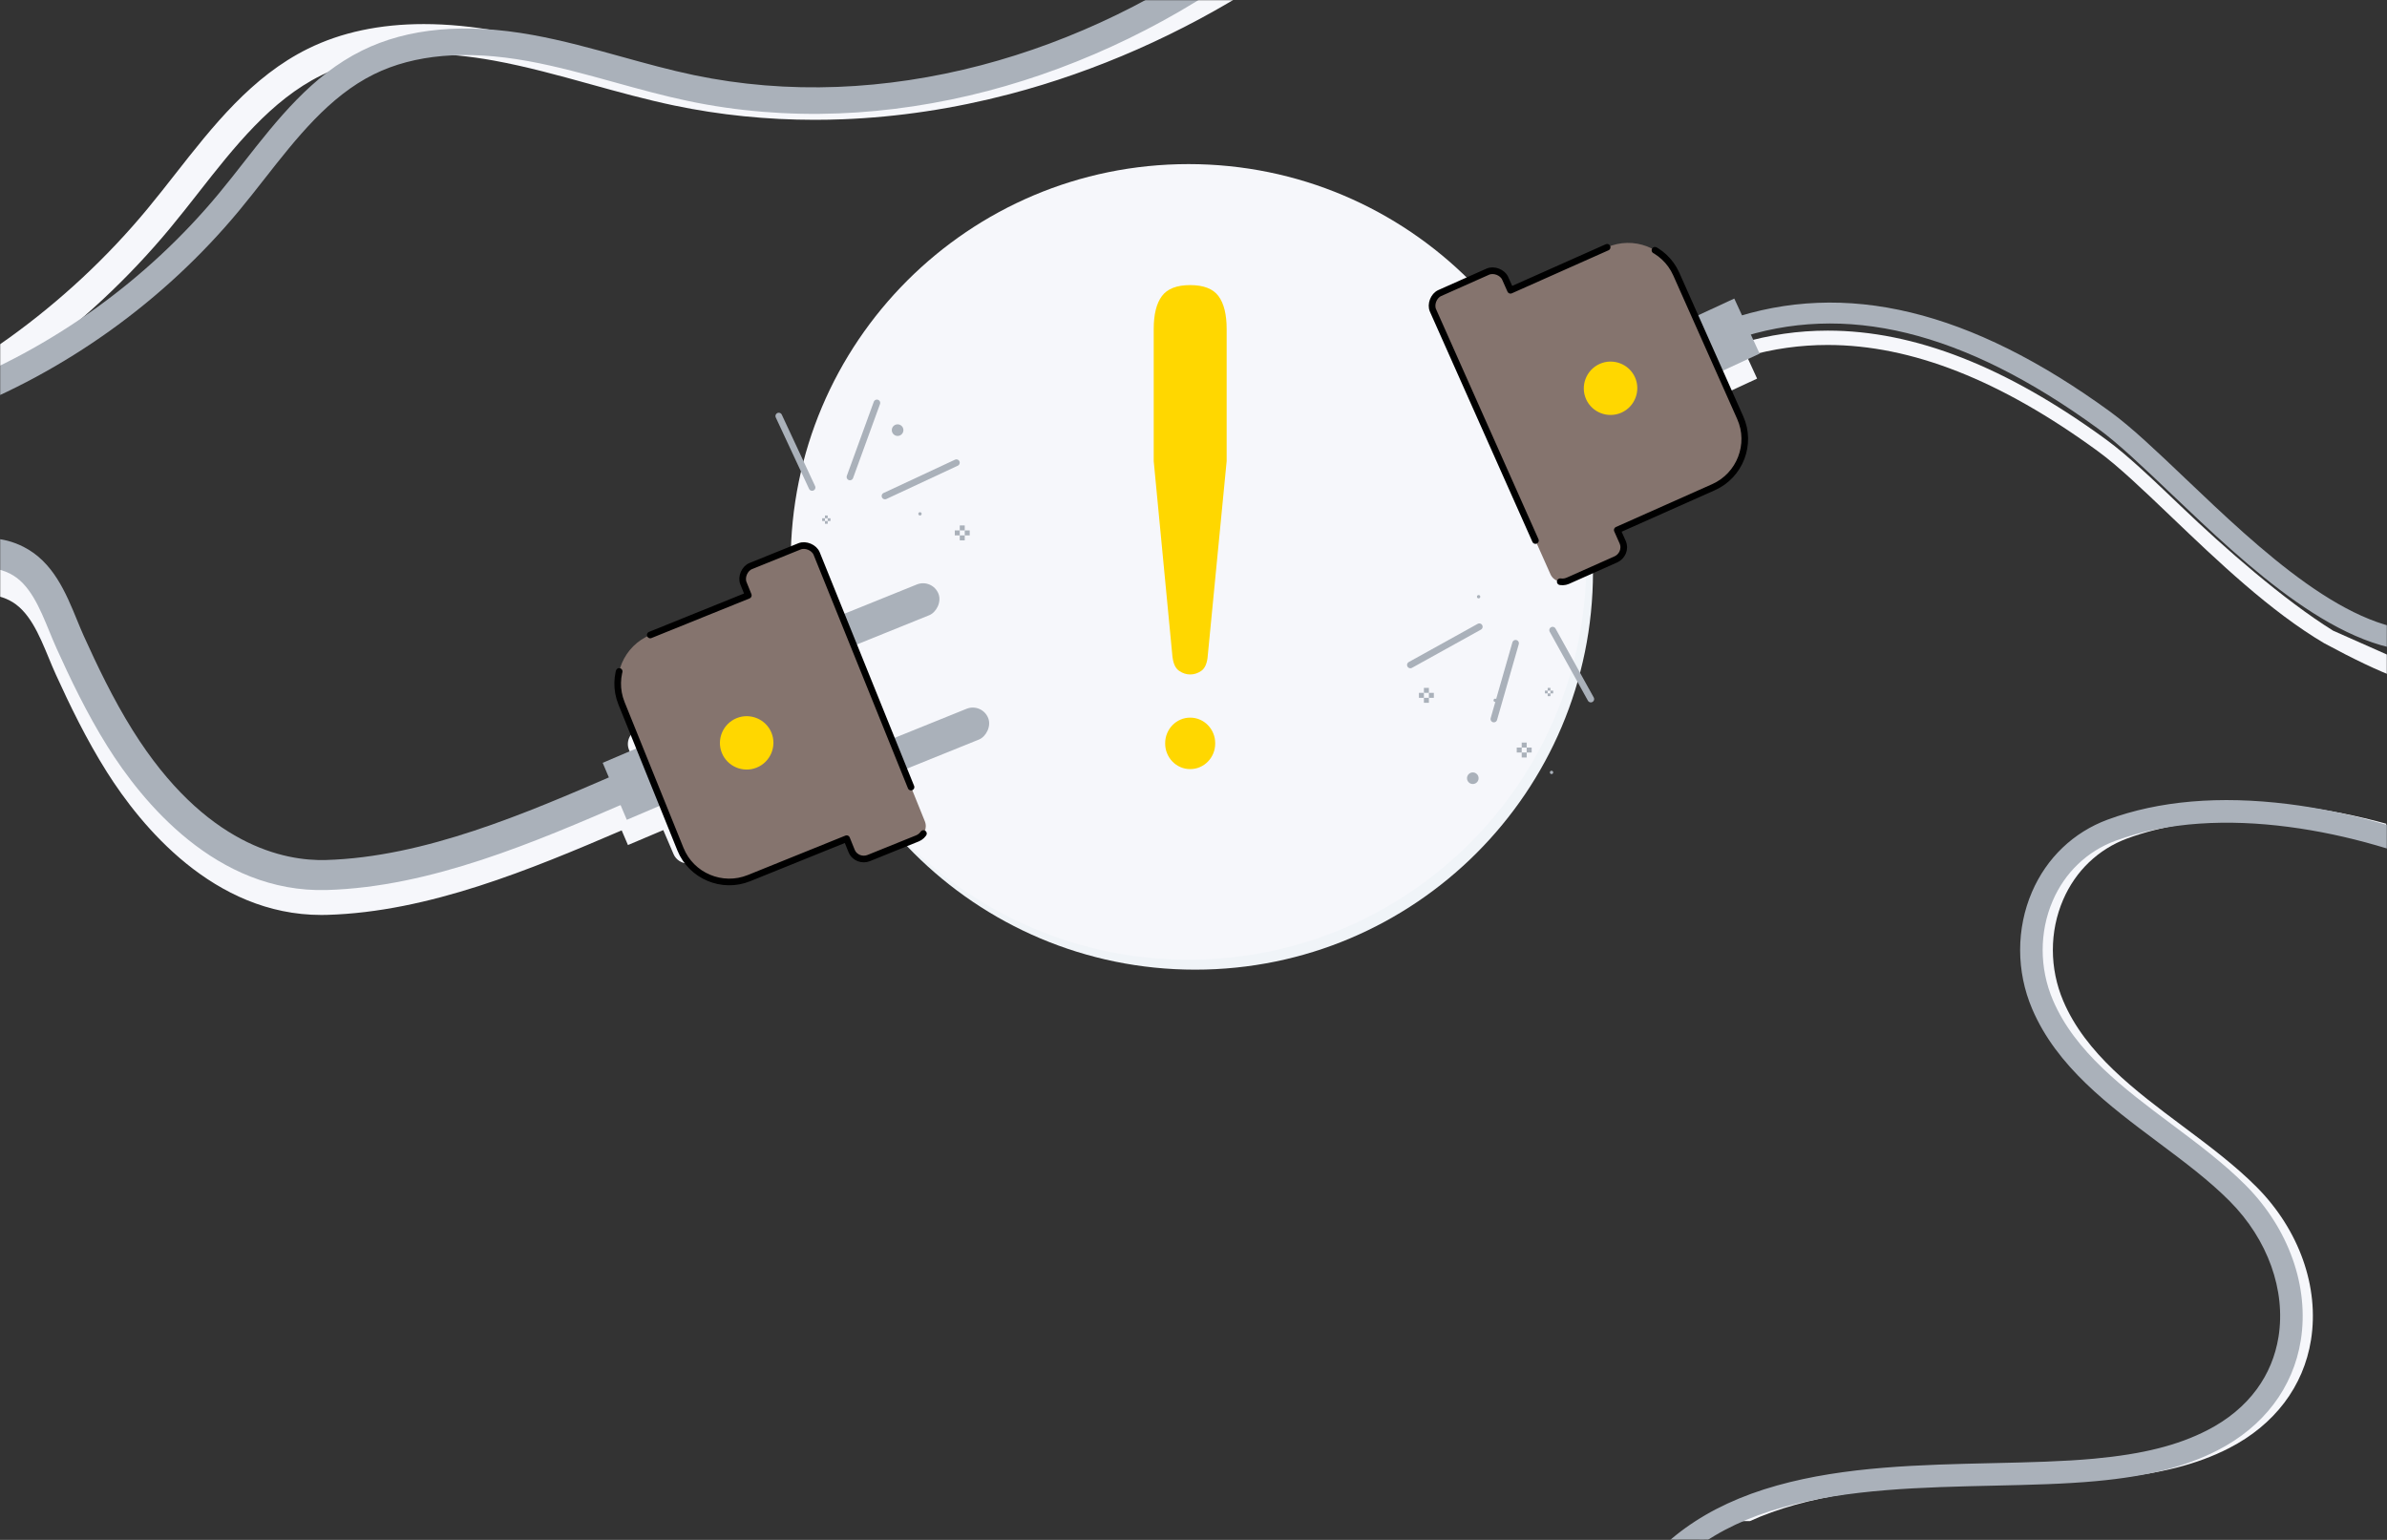 <?xml version="1.0" encoding="UTF-8"?>
<svg width="1440px" height="929px" viewBox="0 0 1440 929" version="1.1" xmlns="http://www.w3.org/2000/svg" xmlns:xlink="http://www.w3.org/1999/xlink">
    <rect x="0" y="0" width="1440" height="929" fill="#333333" stroke="none"/>
    <title>site en maintenance</title>
    <defs>
        <rect id="path-1" x="0" y="0" width="1440" height="929"></rect>
    </defs>
    <g id="pages" stroke="none" stroke-width="1" fill="none" fill-rule="evenodd">
        <g id="site-en-maintenance">
            <mask id="mask-2" fill="white">
                <use xlink:href="#path-1"></use>
            </mask>
            <g id="Mask"></g>
            <g id="Rectangle" mask="url(#mask-2)">
                <g transform="translate(-519, -219)" id="Mask">
                    <g id="Na_June_25">
                        <path d="M1480,563.999 C1480,696.545 1372.549,804 1240,804 C1107.451,804 1000,696.545 1000,563.999 C1000,431.451 1107.451,324 1240,324 C1372.549,324 1480,431.451 1480,563.999" id="Fill-119" fill="#F0F4F8"></path>
                        <path d="M1476,557.999 C1476,690.545 1368.549,798 1236,798 C1103.451,798 996,690.545 996,557.999 C996,425.451 1103.451,318 1236,318 C1368.549,318 1476,425.451 1476,557.999" id="Fill-119" fill="#F6F7FB"></path>
                        <path d="M583.472,684.734 C570.941,664.888 560.907,643.943 552.745,626.07 C551.237,622.768 549.781,619.25 548.373,615.847 C542.526,601.717 536.48,587.103 524.552,581.118 C520.657,579.161 516.846,578.194 513,578.045 L513,560 C519.353,560.142 525.934,561.633 532.702,565.032 C550.643,574.04 558.327,592.605 565.105,608.984 C566.515,612.391 567.845,615.607 569.219,618.611 C577.132,635.938 586.833,656.206 598.792,675.145 C641.126,742.203 687.654,752.983 713.167,752.983 C714.037,752.983 714.886,752.968 715.706,752.944 C773.806,751.293 833.707,726.216 886.964,703.394 L883.22,694.626 L904.534,685.603 L898.521,671.526 C896.495,666.784 898.712,661.303 903.473,659.282 L927.966,716.631 C929.484,720.188 932.955,722.319 936.605,722.319 C937.829,722.319 939.073,722.079 940.271,721.575 L937.611,739.184 C936.413,739.693 935.168,739.933 933.944,739.933 C930.294,739.933 926.824,737.797 925.305,734.241 L919.137,719.799 L897.823,728.822 L894.044,719.972 C839.315,743.427 777.708,769.205 716.223,770.952 C715.091,770.986 713.969,771 712.849,771 C647.775,771 603.965,717.193 583.472,684.734 Z" id="Combined-Shape" fill="#F6F7FB"></path>
                        <g id="Group-135" fill="#AAB1BA">
                            <polyline id="Fill-132" points="897.134 713.593 882.578 679.212 905.444 669.45 920 703.831 897.134 713.593"></polyline>
                            <path d="M267.127,587.169 C262.651,581.071 258.649,574.458 255.189,567.376 C237.352,530.878 230.504,493.332 234.835,455.781 C238.642,422.774 250.66,389.969 271.575,355.49 C309.246,293.387 367.852,239.409 419.558,191.784 C427.224,184.724 434.464,178.056 441.537,171.452 C454.895,158.98 469.909,144.203 479,126.656 C488.214,108.875 489.952,89.469 483.649,74.744 C478.058,61.675 465.561,50.138 446.513,40.453 C412.437,23.127 376.16,15.821 338.693,18.741 C305.656,21.315 270.49,31.93 234.171,50.293 C167.563,83.969 107.408,137.198 52.325,189.704 L12.417,227.744 L0,214.606 L39.907,176.566 C95.993,123.107 157.363,68.848 226.06,34.115 C264.484,14.687 301.91,3.439 337.297,0.682 C378.107,-2.498 417.594,5.447 454.661,24.293 C477.584,35.948 492.915,50.513 500.221,67.592 C508.765,87.552 506.862,112.128 495.002,135.017 C484.584,155.124 468.281,171.214 453.819,184.718 C446.702,191.362 439.44,198.051 431.752,205.132 C380.927,251.944 323.322,305.001 286.98,364.913 C245.748,432.885 240.646,496.501 271.382,559.397 C286.744,590.834 314.441,611.437 345.471,614.521 C379.871,617.937 411.57,597.434 442.227,577.607 C448.048,573.841 454.069,569.948 459.915,566.359 C462.083,565.028 464.281,563.627 466.509,562.206 C484.837,550.52 507.647,535.977 533.193,548.914 C551.075,557.971 558.734,576.637 565.491,593.105 C566.896,596.529 568.223,599.762 569.592,602.785 C577.479,620.205 587.149,640.583 599.069,659.625 C642.705,729.344 690.815,738.556 715.605,737.846 C775.071,736.143 836.431,709.603 890.569,686.184 L898.409,682.797 L905.531,699.435 L897.705,702.818 C842.081,726.878 779.036,754.147 716.121,755.952 C649.399,757.867 604.577,702.466 583.798,669.266 C571.308,649.313 561.307,628.254 553.17,610.284 C551.668,606.964 550.217,603.427 548.813,600.005 C542.985,585.797 536.958,571.105 525.069,565.087 C509.81,557.359 495.804,564.983 476.178,577.497 C473.862,578.974 471.576,580.43 469.322,581.813 C463.657,585.291 457.991,588.955 451.993,592.834 C420.288,613.339 384.352,636.583 343.697,632.544 C313.525,629.547 286.1,613.02 267.127,587.169" id="Fill-134"></path>
                        </g>
                        <path d="M1921,607 C1888.585,587.843 1856.762,557.425 1829.034,530.922 C1811.818,514.466 1796.951,500.253 1784.62,491.242 C1725.951,448.369 1672.103,427.121 1621.543,427.121 C1604.972,427.121 1588.753,429.404 1572.836,433.955 L1579.002,447.412 L1560.679,455.933 C1560.582,455.042 1560.347,454.15 1559.952,453.291 L1545.763,422.336 L1563.692,414 L1569.207,426.035 C1586.365,420.991 1603.817,418.463 1621.64,418.463 C1673.966,418.463 1729.454,440.268 1789.65,484.258 C1802.433,493.603 1817.493,507.997 1834.93,524.663 C1861.069,549.651 1896.421,580.728 1926.473,599.477 L1921,607 C1939.028,616.743 1953.724,623.726 1965.09,627.949 C1976.455,632.171 1976.455,628.39 1965.09,616.606 L1926.473,599.477" id="Combined-Shape" fill="#F6F7FB"></path>
                        <g id="Group-154" transform="translate(1540, 117)" fill="#AAB1BA">
                            <polyline id="Fill-151" points="25.234 282.116 40.521 315.355 15.287 327.046 0 293.807 25.234 282.116"></polyline>
                            <path d="M22.173,296.807 C92.047,272.791 166.842,290.848 250.85,352.011 C263.614,361.308 278.651,375.627 296.061,392.208 C340.725,434.745 396.307,487.684 444.993,484.329 C463.62,483.046 479.618,473.705 493.905,455.773 C540.587,397.173 526.045,317.577 513.214,247.35 C512.599,243.968 511.984,240.612 511.383,237.285 C510.273,231.147 509.105,224.942 507.928,218.689 C498.759,169.965 489.273,119.588 500.888,71.37 C507.918,42.194 524.805,20.584 549.723,8.876 C577.692,-4.267 613.35,-2.74 645.1,12.962 C678.951,29.704 706.396,60.951 724.466,103.329 C739.57,138.765 747.816,181.148 747.677,222.674 C747.456,290.734 733.515,358.347 720.04,423.719 L719.367,426.999 C718.483,431.278 717.579,435.576 716.676,439.889 C704.835,496.381 692.575,554.799 716.147,609.07 C735.25,653.053 773.008,672.577 801.952,672.413 L802,681 C782.455,681.105 762.973,674.116 745.659,660.78 C729.786,648.553 716.517,631.407 708.309,612.5 C683.642,555.716 696.18,495.942 708.309,438.12 C709.213,433.817 710.111,429.529 710.991,425.261 L711.668,421.979 C725.057,357.022 738.907,289.841 739.128,222.646 C739.257,182.264 731.261,141.089 716.599,106.707 C699.347,66.239 673.314,36.486 641.318,20.662 C611.874,6.102 578.989,4.601 553.351,16.65 C530.865,27.214 515.603,46.834 509.206,73.388 C498.014,119.81 507.332,169.264 516.333,217.095 C517.515,223.37 518.688,229.594 519.798,235.754 C520.399,239.075 521.009,242.426 521.629,245.802 C534.787,317.833 549.699,399.479 500.585,461.133 C484.938,480.77 466.431,491.456 445.58,492.894 C393.145,496.506 336.049,442.128 290.175,398.434 C272.985,382.063 258.135,367.925 245.828,358.96 C164.238,299.557 91.99,281.883 24.946,304.928 L22.173,296.807" id="Fill-153" stroke="#AAB1BA" stroke-width="4"></path>
                        </g>
                        <path d="M1259,417.516 C1259,408.679 1257.359,402.05 1254.072,397.629 C1250.78,393.211 1245.089,391 1237,391 C1228.906,391 1223.216,393.211 1219.928,397.629 C1216.641,402.05 1215,408.679 1215,417.516 L1215,497.222 L1226.376,615.925 L1226.376,615.613 C1226.881,619.564 1228.2,622.27 1230.323,623.721 C1232.446,625.178 1234.671,625.908 1237,625.908 C1239.324,625.908 1241.526,625.207 1243.602,623.803 C1245.674,622.395 1246.964,619.77 1247.469,615.925 L1259,497.222 L1259,417.516 Z M1223.08,661.424 C1223.861,659.535 1224.941,657.891 1226.306,656.487 C1227.676,655.079 1229.275,653.974 1231.108,653.166 C1232.941,652.359 1234.905,651.955 1237,651.955 C1239.095,651.955 1241.059,652.359 1242.892,653.166 C1244.725,653.974 1246.324,655.079 1247.694,656.487 C1249.059,657.891 1250.135,659.535 1250.925,661.424 C1251.71,663.308 1252.098,665.326 1252.098,667.48 C1252.098,669.633 1251.71,671.652 1250.925,673.536 C1250.135,675.42 1249.059,677.064 1247.694,678.467 C1246.324,679.876 1244.725,680.981 1242.892,681.789 C1241.059,682.596 1239.095,683 1237,683 C1234.905,683 1232.941,682.596 1231.108,681.789 C1229.275,680.981 1227.676,679.876 1226.306,678.467 C1224.941,677.064 1223.861,675.42 1223.08,673.536 C1222.29,671.652 1221.902,669.633 1221.902,667.48 C1221.902,665.326 1222.29,663.308 1223.08,661.424 L1223.08,661.424 Z" id="Fill-155" fill="#FFD700"></path>
                        <g id="Group-161" transform="translate(487, 181.52)">
                            <path d="M0,286.204 L0,265.59 C12.748,258.207 25.166,250.18 37.195,241.541 C68.371,219.151 96.471,192.984 120.717,163.767 C126.434,156.879 132.152,149.584 137.683,142.529 C160.383,113.573 183.856,83.632 217.772,66.876 C237.822,56.97 261.211,52.004 287.642,52.004 C301.969,52.004 317.188,53.463 333.255,56.385 C353.641,60.092 373.757,65.662 393.209,71.049 C409.293,75.503 425.924,80.109 442.387,83.552 C468.649,89.045 495.874,91.814 523.533,91.814 C528.883,91.814 534.248,91.71 539.629,91.503 C571.646,90.267 604.253,85.349 636.539,76.885 C677.742,66.084 718.356,49.481 756.488,28 L791.33,28 C744.574,57.901 693.3,80.565 641.093,94.251 C607.542,103.045 573.64,108.157 540.32,109.442 C534.712,109.659 529.105,109.767 523.525,109.767 C494.633,109.768 466.183,106.871 438.712,101.125 C421.69,97.564 404.775,92.881 388.42,88.352 C369.351,83.071 349.633,77.61 330.044,74.048 C315.025,71.317 300.871,69.953 287.633,69.953 C263.998,69.953 243.276,74.3 225.722,82.973 C195.464,97.921 173.271,126.23 151.809,153.607 C146.202,160.758 140.405,168.153 134.529,175.234 C109.307,205.627 80.082,232.842 47.665,256.124 C32.347,267.125 16.424,277.171 0,286.204" id="Fill-156" fill="#F6F7FB"></path>
                            <path d="M5.749,287 L0,272.063 C31.584,259.903 61.691,243.616 89.483,223.656 C117.275,203.696 142.326,180.369 163.941,154.322 C169.038,148.181 174.136,141.678 179.067,135.388 C199.304,109.574 220.229,82.882 250.466,67.944 C278.028,54.326 312.666,51.179 353.418,58.591 C371.591,61.896 389.524,66.862 406.866,71.664 C421.205,75.635 436.031,79.741 450.708,82.811 C478.649,88.655 507.815,91.04 537.398,89.899 C565.941,88.797 595.01,84.412 623.793,76.867 C679.627,62.231 734.236,35.651 781.721,0 L791.329,12.8 C742.202,49.684 685.669,77.192 627.853,92.349 C597.942,100.188 567.719,104.745 538.014,105.891 C507.13,107.085 476.653,104.589 447.431,98.477 C432.257,95.302 417.177,91.127 402.597,87.089 C385.597,82.382 368.018,77.514 350.555,74.338 C313.258,67.555 281.968,70.232 257.552,82.294 C230.578,95.62 210.793,120.858 191.66,145.264 C186.661,151.639 181.493,158.232 176.255,164.544 C153.769,191.64 127.715,215.902 98.816,236.657 C69.917,257.412 38.605,274.35 5.749,287" id="Fill-158" fill="#AAB1BA"></path>
                            <g id="Group-3" transform="translate(1005.666, 521.675)">
                                <path d="M81.999,433.497 L59.613,433.497 C73.123,425.078 88.696,418.423 106.428,413.449 C147.225,402.013 192.652,400.992 236.591,399.999 C258.298,399.512 278.805,399.049 297.505,397.314 C327.056,394.568 348.247,389.237 366.214,380.033 C378.877,373.546 389.111,365.059 396.628,354.809 C403.624,345.262 408.129,334.409 410.018,322.544 C414.576,293.928 403.441,262.877 380.236,239.48 C367.713,226.858 352.752,215.678 336.914,203.832 C306.925,181.413 275.909,158.228 261.275,123.823 C251.812,101.587 251.793,76.301 261.218,54.451 C269.895,34.34 285.786,19.159 305.966,11.699 C327.046,3.911 350.906,0.003 377.2,0.003 C389.049,0.003 401.393,0.793 414.205,2.384 C431.031,4.475 448.526,8.008 465.892,12.764 L465.892,23.781 C437.767,15.858 407.117,10.649 377.273,10.649 C353.682,10.649 330.592,13.902 309.642,21.646 C292.204,28.089 278.467,41.227 270.951,58.648 C262.668,77.848 262.697,100.089 271.028,119.674 C284.543,151.447 314.393,173.76 343.26,195.341 C358.712,206.892 374.685,218.839 387.762,232.015 C413.343,257.803 425.577,292.27 420.488,324.212 C416.022,352.25 398.464,375.426 371.047,389.469 C351.822,399.319 329.441,404.996 298.488,407.869 C279.417,409.642 258.726,410.11 236.827,410.601 C193.549,411.575 148.796,412.582 109.29,423.661 C99.398,426.432 90.335,429.695 81.999,433.497" id="Fill-159" fill="#F6F7FB"></path>
                                <path d="M0,517.805 L0.79,479.656 L6.866,479.781 C25.879,447.179 56.066,425.425 98.776,413.449 C139.573,402.013 185.001,400.992 228.939,400.004 C250.651,399.512 271.153,399.049 289.858,397.314 C319.404,394.568 340.595,389.237 358.563,380.033 C371.225,373.546 381.46,365.059 388.976,354.809 C395.973,345.262 400.478,334.409 402.371,322.544 C406.93,293.928 395.794,262.877 372.584,239.485 C360.061,226.858 345.1,215.678 329.262,203.837 C299.273,181.413 268.257,158.228 253.624,123.823 C244.161,101.587 244.141,76.301 253.566,54.451 C262.244,34.34 278.135,19.159 298.314,11.699 C328.901,0.398 365.313,-2.734 406.554,2.384 C440.952,6.653 478.164,16.967 511.334,31.429 L507.098,41.145 C449.9,16.215 365.983,-1.997 301.991,21.646 C284.558,28.089 270.816,41.227 263.299,58.648 C255.021,77.848 255.045,100.089 263.376,119.674 C276.897,151.447 306.741,173.76 335.608,195.341 C351.061,206.892 367.038,218.839 380.111,232.015 C405.691,257.803 417.925,292.27 412.837,324.212 C408.37,352.25 390.812,375.426 363.396,389.469 C344.17,399.319 321.789,404.996 290.836,407.869 C271.765,409.642 251.08,410.11 229.176,410.601 C185.897,411.575 141.149,412.582 101.638,423.661 C80.5,429.584 63.14,437.753 48.559,448.63 C32.129,460.88 19.717,476.191 10.6,495.424 L0,517.805" id="Fill-160" stroke="#AAB1BA" stroke-width="3" fill="#AAB1BA"></path>
                            </g>
                        </g>
                    </g>
                    <g id="Group-4" transform="translate(1005.373, 649.441) rotate(-22) translate(-1005.373, -649.441) translate(904.35, 554.441)">
                        <g id="Group" transform="translate(101.023, 95) rotate(-270) translate(-101.023, -95) translate(6.023, -6.023)">
                            <rect id="Rectangle" fill="#AAB1BA" x="47.835" y="2.27373675e-13" width="20" height="146" rx="10"></rect>
                            <rect id="Rectangle-Copy" fill="#AAB1BA" x="128.612" y="0.28" width="20" height="146" rx="10"></rect>
                            <path d="M190,66.989 L190,98.767 C190,102.739 186.834,106.711 182.084,106.711 L174.167,106.711 L174.167,170.267 C174.167,187.745 159.917,202.045 142.5,202.045 L110.833,202.045 L79.167,202.045 L47.5,202.045 C30.083,202.045 15.833,187.745 15.833,170.267 L15.833,106.711 L7.916,106.711 C3.958,106.711 -9.09494702e-13,102.739 -9.09494702e-13,98.767 L-9.09494702e-13,66.989 C-9.09494702e-13,63.017 3.959,59.045 7.916,59.045 L47.501,59.045 L95.001,59.045 L142.502,59.045 L182.086,59.045 C186.834,59.045 190,63.017 190,66.989" id="Path" stroke="#000000" stroke-width="4" fill="#85746E" fill-rule="nonzero" stroke-linecap="round" stroke-linejoin="round" stroke-dasharray="280,30"></path>
                            <path d="M97.988,124.82 C106.845,124.82 114.09,132.091 114.09,140.978 C114.09,149.866 106.845,157.137 97.988,157.137 C89.132,157.137 81.886,149.866 81.886,140.978 C81.886,132.091 89.132,124.82 97.988,124.82" id="Path" fill="#FFD700" fill-rule="nonzero"></path>
                        </g>
                    </g>
                    <g id="Group-80-Copy" transform="translate(1484.216, 456.755) scale(-1, 1) rotate(-246) translate(-1484.216, -456.755) translate(1389.216, 385.255)" fill-rule="nonzero">
                        <g id="Group" transform="translate(0, -0)">
                            <path d="M190,7.944 L190,39.722 C190,43.694 186.834,47.666 182.084,47.666 L174.167,47.666 L174.167,111.222 C174.167,128.7 159.917,143 142.5,143 L110.833,143 L79.167,143 L47.5,143 C30.083,143 15.833,128.7 15.833,111.222 L15.833,47.666 L7.916,47.666 C3.958,47.666 0,43.693 0,39.722 L0,7.944 C0,3.972 3.959,0 7.916,0 L47.501,0 L95.001,0 L142.502,0 L182.086,0 C186.834,0 190,3.972 190,7.944" id="Path" stroke="#000000" stroke-width="4" fill="#85746E" stroke-linecap="round" stroke-linejoin="round" stroke-dasharray="280,30"></path>
                            <path d="M94.389,62.599 C103.246,62.599 110.492,69.87 110.492,78.757 C110.492,87.644 103.246,94.916 94.389,94.916 C85.533,94.916 78.287,87.644 78.287,78.757 C78.287,69.87 85.533,62.599 94.389,62.599" id="Path" fill="#FFD700"></path>
                        </g>
                    </g>
                    <g id="Group-5" transform="translate(1042.321, 484.261) rotate(65) translate(-1042.321, -484.261) translate(1006.785, 441.501)" stroke="#AAB1BA" stroke-linecap="round" stroke-linejoin="round" stroke-width="4">
                        <line x1="9.09494702e-13" y1="85.232" x2="47.547" y2="85.232" id="Line-11"></line>
                        <line x1="70.785" y1="0" x2="70.785" y2="47.547" id="Line-11"></line>
                        <line x1="17.833" y1="28.234" x2="51.453" y2="61.855" id="Line-11"></line>
                    </g>
                    <g id="Group-5-Copy" transform="translate(1424.321, 630.261) scale(-1, -1) rotate(61) translate(-1424.321, -630.261) translate(1388.785, 587.501)" stroke="#AAB1BA" stroke-linecap="round" stroke-linejoin="round" stroke-width="4">
                        <line x1="-9.09494702e-13" y1="85.232" x2="47.547" y2="85.232" id="Line-11"></line>
                        <line x1="70.785" y1="-2.27373675e-13" x2="70.785" y2="47.547" id="Line-11"></line>
                        <line x1="17.833" y1="28.234" x2="51.453" y2="61.855" id="Line-11"></line>
                    </g>
                    <g id="Group-3" transform="translate(1375, 634)" fill="#AAB1BA">
                        <rect id="Rectangle" x="3" y="0" width="3" height="3"></rect>
                        <rect id="Rectangle-Copy-6" x="3" y="6" width="3" height="3"></rect>
                        <rect id="Rectangle-Copy-4" x="0" y="3" width="3" height="3"></rect>
                        <rect id="Rectangle-Copy-5" x="6" y="3" width="3" height="3"></rect>
                    </g>
                    <g id="Group-3-Copy-2" transform="translate(1451, 634)" fill="#AAB1BA">
                        <rect id="Rectangle" x="1.667" y="0" width="1.667" height="1.667"></rect>
                        <rect id="Rectangle-Copy-6" x="1.667" y="3.333" width="1.667" height="1.667"></rect>
                        <rect id="Rectangle-Copy-4" x="0" y="1.667" width="1.667" height="1.667"></rect>
                        <rect id="Rectangle-Copy-5" x="3.333" y="1.667" width="1.667" height="1.667"></rect>
                    </g>
                    <g id="Group-3-Copy-4" transform="translate(1015, 530)" fill="#AAB1BA">
                        <rect id="Rectangle" x="1.667" y="0" width="1.667" height="1.667"></rect>
                        <rect id="Rectangle-Copy-6" x="1.667" y="3.333" width="1.667" height="1.667"></rect>
                        <rect id="Rectangle-Copy-4" x="0" y="1.667" width="1.667" height="1.667"></rect>
                        <rect id="Rectangle-Copy-5" x="3.333" y="1.667" width="1.667" height="1.667"></rect>
                    </g>
                    <g id="Group-3-Copy" transform="translate(1434, 667)" fill="#AAB1BA">
                        <rect id="Rectangle" x="3" y="0" width="3" height="3"></rect>
                        <rect id="Rectangle-Copy-6" x="3" y="6" width="3" height="3"></rect>
                        <rect id="Rectangle-Copy-4" x="0" y="3" width="3" height="3"></rect>
                        <rect id="Rectangle-Copy-5" x="6" y="3" width="3" height="3"></rect>
                    </g>
                    <g id="Group-3-Copy-3" transform="translate(1095, 536)" fill="#AAB1BA">
                        <rect id="Rectangle" x="3" y="0" width="3" height="3"></rect>
                        <rect id="Rectangle-Copy-6" x="3" y="6" width="3" height="3"></rect>
                        <rect id="Rectangle-Copy-4" x="0" y="3" width="3" height="3"></rect>
                        <rect id="Rectangle-Copy-5" x="6" y="3" width="3" height="3"></rect>
                    </g>
                    <circle id="Oval" fill="#AAB1BA" cx="1407.5" cy="688.5" r="3.5"></circle>
                    <circle id="Oval-Copy-4" fill="#AAB1BA" cx="1060.5" cy="478.5" r="3.5"></circle>
                    <circle id="Oval-Copy-3" fill="#AAB1BA" cx="1411" cy="579" r="1"></circle>
                    <circle id="Oval-Copy-2" fill="#AAB1BA" cx="1455" cy="685" r="1"></circle>
                    <circle id="Oval-Copy-5" fill="#AAB1BA" cx="1074" cy="529" r="1"></circle>
                    <circle id="Oval-Copy" fill="#AAB1BA" cx="1421" cy="641.5" r="1"></circle>
                </g>
            </g>
        </g>
    </g>
</svg>